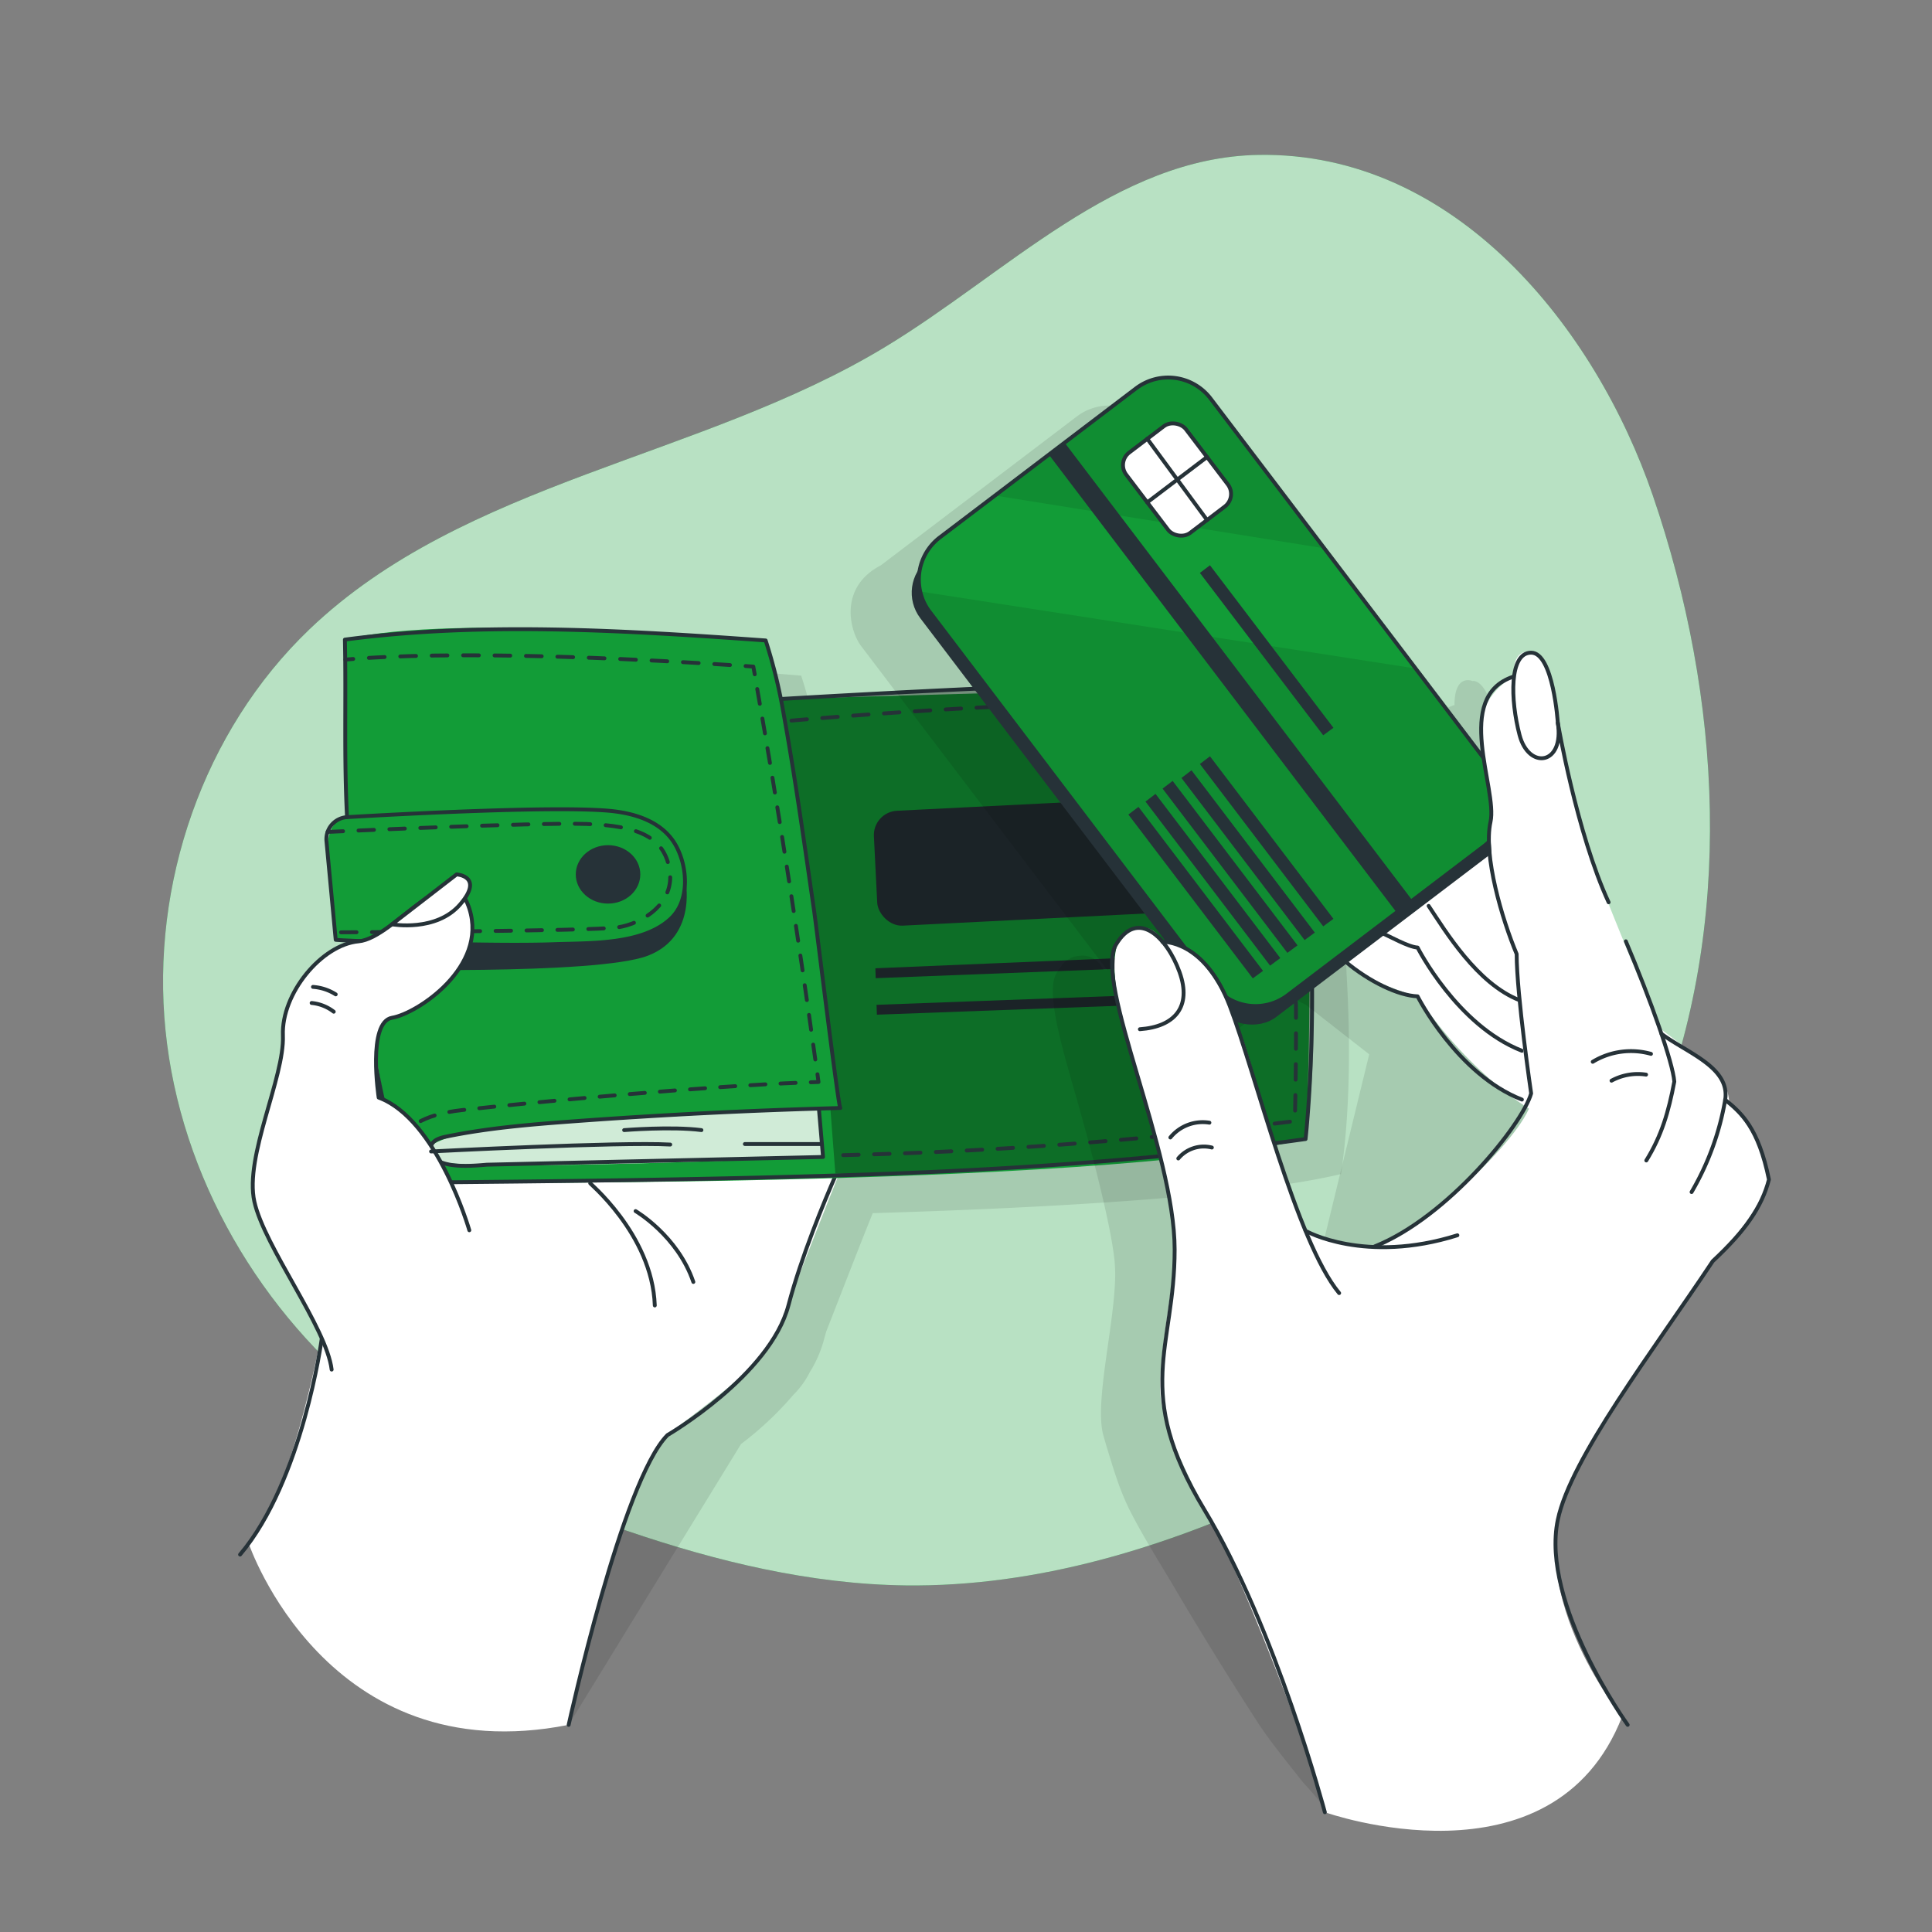 <svg xmlns="http://www.w3.org/2000/svg" viewBox="0 0 500 500"><rect x="0" y="0" width="500" height="500" fill="#808080" stroke="none"/><g id="freepik--background-simple--inject-3"><path d="M325.67,40.09c-36.81.63-65.19,30.73-96.7,49.77-47.58,28.75-108.69,34.59-148.88,73C52.58,189.19,39,228.83,42.84,266.7s24.64,73.37,54.72,96.71c19.18,14.87,41.69,24.9,64.66,32.75,23.28,7.94,47.52,13.83,72.12,14.14,34.09.43,67.58-9.88,98.42-24.43,21.45-10.11,42.13-22.47,59-39.14,15.94-15.74,28.16-35.08,36.53-55.86,20.69-51.36,17.4-110.23-.54-162.62C412.91,84.92,376.63,39.21,325.67,40.09Z" style="fill:#129C37"></path><path d="M325.67,40.09c-36.81.63-65.19,30.73-96.7,49.77-47.58,28.75-108.69,34.59-148.88,73C52.58,189.19,39,228.83,42.84,266.7s24.64,73.37,54.72,96.71c19.18,14.87,41.69,24.9,64.66,32.75,23.28,7.94,47.52,13.83,72.12,14.14,34.09.43,67.58-9.88,98.42-24.43,21.45-10.11,42.13-22.47,59-39.14,15.94-15.74,28.16-35.08,36.53-55.86,20.69-51.36,17.4-110.23-.54-162.62C412.91,84.92,376.63,39.21,325.67,40.09Z" style="fill:#fff;opacity:0.7"></path></g><g id="freepik--Wallet--inject-3"><path d="M348.49,252.05c-.26-7.53-.75-15.56-1.56-23.87-1.09-16.6-3.17-32.1-6.94-41.85h0C319.23,182.08,211.38,190,211.3,190l-.67-3-.27-1.19-.48-2.09-.13-.48c-.7-2.82-1.49-5.61-2.41-8.38h0s-81.76-7.3-108.88-.22h0c0,.24,0,.47,0,.71l.08,6.69c.08,12.95-.22,25.1.45,38.44v.1h0a2.17,2.17,0,0,0-.39,0,5.75,5.75,0,0,0-4.67,3.79h0a5.73,5.73,0,0,0-.29,2.42L94,231c0,.07,0,.13,0,.2,1,10.62,2,21.14,2,21.14h0s.52.05,1.37.09l4.49.32c-9.56.88-20,13.5-19.54,24.35s-10,31.28-7.39,43c2,9.16,12.29,23.89,17.3,35.08l-.39,2.22L69.47,402.32c1.5-2.2,15,56.5,77.7,44.07l44.61-72.68h0a86.06,86.06,0,0,0,13.58-12.77,22.21,22.21,0,0,0,4.21-5.82h0a31.1,31.1,0,0,0,3.61-8.2c.2-.76.41-1.51.63-2.28,3.64-9.27,8.5-21.92,12.06-30.68,47-1.4,96.35-4.27,121.13-10.1h.05C349.45,287.56,349.5,269.27,348.49,252.05ZM107.12,293.12a72.18,72.18,0,0,1-.7-8.17c.55,2.88,1.15,5.75,1.78,8.63C107.84,293.42,107.48,293.26,107.12,293.12Z" style="opacity:0.1"></path><path d="M64.36,399.45s20.08,59.37,82.81,46.94c0,0,13.92-65.35,25.58-75,7.52-6.2,24.13-17.32,27.68-25.37s17.81-46.28,20.57-50.88-29.92-57.53-29.92-57.53l-68.84,35.52-38.3,68S76.59,385.13,64.36,399.45Z" style="fill:#fff"></path><path d="M83.27,346.43s-4.91,36.71-21.14,55.89" style="fill:none;stroke:#263238;stroke-linecap:round;stroke-linejoin:round"></path><path d="M147.17,446.39s13.84-63.23,25.58-75c0,0,26.52-15.42,31.3-33.57,3.31-12.57,9.33-27.06,12.21-33.64" style="fill:none;stroke:#263238;stroke-linecap:round;stroke-linejoin:round"></path><path d="M152.75,306.21c-1-.64,16.05,13,16.71,31.64" style="fill:none;stroke:#263238;stroke-linecap:round;stroke-linejoin:round"></path><path d="M337.92,294.78c-55.28,13-233.32,11.29-233.32,11.29-1.5-3.16-3.31-11.12-5.06-20.34-3.5-18.51-6.77-42.1-6.77-42.1l-5.89-.41s-1-10.52-2-21.14,5-10.61,5-10.61l-.43-36.76-.11-9.18c27.12-7.08,108.88.22,108.88.22l2.55,8.86,1.42,6.28,128.68-3.63C342.67,207.77,337.92,294.78,337.92,294.78Z" style="fill:#129C37"></path><rect x="225.82" y="208.02" width="96.98" height="29.73" rx="6.29" transform="matrix(1, -0.05, 0.05, 1, -10.37, 13.41)" style="fill:#263238"></rect><polygon points="323.54 246.54 323.81 249.39 226.63 253.15 226.55 250.59 323.54 246.54" style="fill:#263238"></polygon><polygon points="324.02 256.45 324.11 259.01 226.94 262.6 226.85 260.05 324.02 256.45" style="fill:#263238"></polygon><path d="M330.85,177.26s14.34,68,7.07,117.52c0,0-90.68,10.64-121.73,8.92l-1.27-16.55,2.6-.4S205,192.29,202.16,180.89C202.16,180.89,310.15,173,330.85,177.26Z" style="opacity:0.3"></path><path d="M211.93,286.91,213,299.42s-91.4,4-99.44,1.09.43-7.55,21.69-9.22S211.93,286.91,211.93,286.91Z" style="fill:#fff;opacity:0.8"></path><ellipse cx="157.36" cy="226.29" rx="8.35" ry="7.56" style="fill:#263238"></ellipse><path d="M92.77,243.62a324,324,0,0,0,11.82,62.45c38.77-.33,77.53-.76,116.29-2s78.59-3.86,117-9.29c0,0,6.88-60.76-7.07-117.52-15.42-3.21-128.26,3.61-128.26,3.61" style="fill:none;stroke:#263238;stroke-linecap:round;stroke-linejoin:round"></path><path d="M211.93,286.91,213,299.42l-87,2c-3.59.31-9.18.78-12.48-.91-1.5-.77-2.58-2.65-1.87-4.19.64-1.38,2.32-1.87,3.82-2.17,10.64-2.19,21.5-3.11,32.33-3.91q34.78-2.58,69.67-3.49c-.49,0-6.16-46.79-6.79-51.11-2.46-16.9-4.8-33.87-7.84-50.68a136.57,136.57,0,0,0-4.69-19.21c-35.84-2.56-73.27-4.93-108.89-.22.33,15.87-.26,30,.55,45.94" style="fill:none;stroke:#263238;stroke-linecap:round;stroke-linejoin:round"></path><path d="M103.26,301.36a7.75,7.75,0,0,1-.38-2" style="fill:none;stroke:#263238;stroke-linecap:round;stroke-linejoin:round"></path><path d="M103.46,295.57c1.33-3.33,5.32-7.09,16.17-8.29,19.79-2.2,62.93-6.16,88.24-7.12" style="fill:none;stroke:#263238;stroke-linecap:round;stroke-linejoin:round;stroke-dasharray:3.911,3.911"></path><path d="M209.83,280.09l2-.07-.27-2" style="fill:none;stroke:#263238;stroke-linecap:round;stroke-linejoin:round"></path><path d="M211,274.19c-4.55-32.73-9.59-65.22-15.36-97.77" style="fill:none;stroke:#263238;stroke-linecap:round;stroke-linejoin:round;stroke-dasharray:3.882,3.882"></path><path d="M195.32,174.51l-.36-2-2-.14" style="fill:none;stroke:#263238;stroke-linecap:round;stroke-linejoin:round"></path><path d="M188.92,172.11c-16.63-1.11-63.92-3.88-95.47-1.72" style="fill:none;stroke:#263238;stroke-linecap:round;stroke-linejoin:round;stroke-dasharray:4.066,4.066"></path><path d="M91.41,170.54l-2,.16" style="fill:none;stroke:#263238;stroke-linecap:round;stroke-linejoin:round"></path><path d="M86.88,243.22l-2.39-25.5a5.72,5.72,0,0,1,5.37-6.25c14.7-.85,52.72-2.85,67.31-1.68,7,.56,14.61,2.81,18,9.51,2.82,5.52,3.24,13.8-1.49,18.34-7.2,6.9-20.86,6.37-30.14,6.7C126.26,245,86.89,243.37,86.88,243.22Z" style="fill:none;stroke:#263238;stroke-linecap:round;stroke-linejoin:round"></path><path d="M177.28,227.63c0-.71,3.64,14.65-9.66,19.72s-74.85,3.47-74.85,3.47v-7.2s43.54.92,50.79.72S176.5,246.55,177.28,227.63Z" style="fill:#263238"></path><path d="M164.49,313.43s10.88,6.37,14.95,18.34" style="fill:none;stroke:#263238;stroke-linecap:round;stroke-linejoin:round"></path><path d="M84.79,215.3s53.36-2.51,66.94-2.06,20.23,3.44,21.58,11.95S166.43,239,159.87,240s-73,1.29-73,1.29" style="fill:none;stroke:#263238;stroke-linecap:round;stroke-linejoin:round;stroke-dasharray:4,4"></path><path d="M121.46,318.39S113.2,289.7,98,284.05c0,0-3-19.58,3.48-20.66s24.78-13.14,20-28.19-19.13,7.55-28.69,8.42-20,13.5-19.57,24.36-10,31.29-7.39,43,18.7,32.6,20,43.47" style="fill:#fff;stroke:#263238;stroke-linecap:round;stroke-linejoin:round"></path><path d="M101.45,239.21s11.45,2.08,17.67-5.19-.94-7.73-.94-7.73Z" style="fill:#fff;stroke:#263238;stroke-linecap:round;stroke-linejoin:round"></path><path d="M81,255.41a12.58,12.58,0,0,1,5.88,1.93" style="fill:none;stroke:#263238;stroke-linecap:round;stroke-linejoin:round"></path><path d="M80.65,259.57a11.06,11.06,0,0,1,5.72,2.26" style="fill:none;stroke:#263238;stroke-linecap:round;stroke-linejoin:round"></path><path d="M111.56,298s49-2.53,61.9-1.79" style="fill:none;stroke:#263238;stroke-linecap:round;stroke-linejoin:round"></path><path d="M161.53,292.47s12.33-1,20,0" style="fill:none;stroke:#263238;stroke-linecap:round;stroke-linejoin:round"></path><line x1="192.77" y1="296.07" x2="212.72" y2="296.07" style="fill:none;stroke:#263238;stroke-linecap:round;stroke-linejoin:round"></line><path d="M204.84,186.49s87.63-7.83,122.84-3.36c0,0,9.5,17.47,7.43,107A1123.46,1123.46,0,0,1,215.83,299" style="fill:none;stroke:#263238;stroke-linecap:round;stroke-linejoin:round;stroke-dasharray:4,4"></path></g><g id="freepik--Card--inject-3"><g style="opacity:0.1"><path d="M442.06,310.39c-2.49-10.59-6.14-14.57-9.8-17.63,0,0-.08-6-4.77-9.42a31.8,31.8,0,0,0-4-3c-4.4-3.3-9.25-7-9.25-7-2.28-6.6-5.37-14.59-8.71-22.45l.17,1.79c-3.42-8.35-6.77-16.66-7.71-19.42l0-.06c1,2.66,2,5.23,3.1,7.6l-12.52-44.25c-.3-1.78-.61-3.53-.92-5.22-.6-5-2.23-14.42-6.16-15.09a3.27,3.27,0,0,0-.44,0s-4.63-2-4.63,6.21c-5.51,1.84-7.64,6-8.17,10.89a14.62,14.62,0,0,0-.1,4.7c.1,1.81.31,3.66.59,5.5L351,180.22,349.29,178l-21.88-28.8L298,110.4a13.77,13.77,0,0,0-19.3-2.63L242.19,135.5l-14.25,10.82c-10.93,5.69-8.08,16.93-5.05,20.92l63.67,83.81a6.63,6.63,0,0,0-1-.05s-1.82-4.29-6.32-3.61a5.21,5.21,0,0,0-2.68.89,4.81,4.81,0,0,0-1.79,1.63,14.22,14.22,0,0,0-1.34,1.92c-2.29,3.92-.17,13.51,3.14,25.22.21.76.42,1.49.62,2.17l0,.11.85,2.93c3.24,11.24,9.3,33.31,10.42,44.13.08,1,.13,2.07.15,3.07.07,12.46-5.46,33.32-3.08,41.94.31,1.13.63,2.21.95,3.28,1.77,5.76,3.35,11.21,6.13,16.62,3.38,6.6,7.41,12.93,11.18,19.32q10.38,17.61,21.48,34.8c3.41,5.26,7.4,10.06,11.26,15,1.77,2.27,5.63,5.68,6.3,8.59,0,0,34.23,2.83,53.39-9.34l-1.8-27.24,12.85-73.85c3.67-5.57,15-16.45,17.26-19.89,1.17-1.71,2.31-3.41,3.42-5.07,8.45-7.89,12.68-14,14.54-21.11C442.53,312.53,442.4,311.72,442.06,310.39ZM322.19,324.84v0Zm1.37,1.68-.17-.32a40.46,40.46,0,0,0,11,3.2C330.4,328.94,325.89,328.3,323.56,326.52ZM338,329.83h0l1.84.13A13.78,13.78,0,0,1,338,329.83Zm-14.8-4.06-2.3-4.56c-3.2-9.18-10.43-30.82-10.46-30.91h0A125,125,0,0,0,304.78,272a10.89,10.89,0,0,0,10.21-1.6l17.5-13.29c1.81,1.09,3.66,2.07,5.47,2.93l16.39,12.81-13,53.43Zm66.34-123.06h0c1.36,6.38,3.51,15.56,6.36,24.45A160.3,160.3,0,0,1,389.52,202.71Z"></path><path d="M315.25,459.45l.1.48S315.32,459.75,315.25,459.45Z"></path></g><path d="M376,204.67c1-.66,15.66-8.64,23,15.29s15.95,64.65,15.95,64.65L397.51,288s-16.16-8.6-30.64-30.14c0,0-20.3-5.26-29.14-17.76-8-11.36,16.68-53.07,16.68-53.07Z" style="fill:#fff"></path><path d="M369.73,234.45c4.32,6.48,12.5,20.11,23.54,24.41" style="fill:none;stroke:#263238;stroke-linecap:round;stroke-linejoin:round"></path><path d="M357.51,241.42c2,.81,7,3.69,9.36,3.8,0,0,10.19,20.17,27,26.72" style="fill:none;stroke:#263238;stroke-linecap:round;stroke-linejoin:round"></path><path d="M348.16,248.85c6.25,5.23,13.7,8.8,18.71,9,0,0,10.19,20.17,27,26.72" style="fill:none;stroke:#263238;stroke-linecap:round;stroke-linejoin:round"></path><rect x="267.27" y="108.53" width="91.28" height="148.81" rx="10.92" transform="translate(-46.91 226.54) rotate(-37.22)" style="fill:#263238"></rect><path d="M384,219l-50.74,38.55a13.75,13.75,0,0,1-19.3-2.64l-73.35-96.56a13.48,13.48,0,0,1-2.46-5.28,13.71,13.71,0,0,1,5.09-14l14.26-10.82L294,100.51a13.77,13.77,0,0,1,19.3,2.64l29.43,38.74,21.88,28.8,22,29A13.77,13.77,0,0,1,384,219Z" style="fill:#129C37"></path><path d="M342.69,141.89l-85.22-13.65L294,100.51a13.77,13.77,0,0,1,19.3,2.64Z" style="opacity:0.1"></path><path d="M384,219l-50.74,38.55a13.75,13.75,0,0,1-19.3-2.64l-73.35-96.56a13.48,13.48,0,0,1-2.46-5.28L366.29,173l20.32,26.75A13.77,13.77,0,0,1,384,219Z" style="opacity:0.1"></path><rect x="294.91" y="111.05" width="19.41" height="26.09" rx="4.08" transform="translate(-13.02 209.54) rotate(-37.22)" style="fill:#fff;stroke:#263238;stroke-linecap:round;stroke-linejoin:round"></rect><line x1="296.91" y1="113.56" x2="312.38" y2="134.58" style="fill:#fff;stroke:#263238;stroke-linecap:round;stroke-linejoin:round"></line><line x1="296.91" y1="130.01" x2="312.38" y2="118.28" style="fill:#fff;stroke:#263238;stroke-linecap:round;stroke-linejoin:round"></line><polygon points="326.87 251.26 324.23 253.2 292.02 210.8 294.64 208.82 326.87 251.26" style="fill:#263238"></polygon><polygon points="331.34 247.95 328.7 249.91 296.45 207.44 299.05 205.46 331.34 247.95" style="fill:#263238"></polygon><polygon points="335.8 244.66 333.17 246.6 300.87 204.09 303.48 202.1 335.8 244.66" style="fill:#263238"></polygon><polygon points="340.27 241.35 337.63 243.29 305.76 201.34 308.36 199.35 340.27 241.35" style="fill:#263238"></polygon><polygon points="345.09 237.79 342.45 239.74 310.53 197.72 313.14 195.73 345.09 237.79" style="fill:#263238"></polygon><polygon points="345.09 188.35 342.45 190.29 310.53 148.27 313.14 146.29 345.09 188.35" style="fill:#263238"></polygon><rect x="315.94" y="101.01" width="5.13" height="148.7" transform="translate(-41.2 228.39) rotate(-37.22)" style="fill:#263238"></rect><path d="M384,219l-50.74,38.55a13.75,13.75,0,0,1-19.3-2.64l-73.35-96.56a13.48,13.48,0,0,1-2.46-5.28,13.71,13.71,0,0,1,5.09-14l14.26-10.82L294,100.51a13.77,13.77,0,0,1,19.3,2.64l29.43,38.74,21.88,28.8,22,29A13.77,13.77,0,0,1,384,219Z" style="fill:none;stroke:#263238;stroke-linecap:round;stroke-linejoin:round"></path><path d="M342.87,469s59.06,21,76.93-24.74c0,0-27.95-34-12.69-61.78,9.6-17.5,36.15-56.13,36.15-56.13s11.09-10.53,14.54-21.11c0,0-1.9-11.79-10.26-19.77,0,0-.09-6-4.78-9.42s-13.29-10-13.29-10S415.33,232.13,413.23,226s-6.32-17.72-8.43-30.52-4.06-26.58-8.54-26.54c0,0-4.62-2-4.62,6.21,0,0-9.7,5-8.27,15.58s2.75,16.05,2.37,22,1.53,26.61,6.31,33.09c0,0,1.6,29,4,36.55.08.23.15.44.22.63,2.52,6.39-22.66,31-36.29,37.66,0,0-1.43,2.66-6.72,1.93s-14.24-1.07-15.78-5S325.69,283,325.69,283s-8.29-39.3-24.85-39.29c0,0-2.51-6-9-2.72s-2.24,21.16.63,30.94,10.14,35.49,11.32,47.32-5.52,35.53-3,44.85,5.32,15.61,13.36,30.87S340,455.73,342.87,469Z" style="fill:#fff"></path><path d="M342.87,469s-12.64-47.58-31.22-78.35S304,349,304,323.39s-20.87-69.21-15.24-78.82,13.31-1.92,16.52,7.05S304,265.72,295,266.36" style="fill:none;stroke:#263238;stroke-linecap:round;stroke-linejoin:round"></path><path d="M300.84,243.75s10.79-.66,17.42,16.59,17.25,61,28.31,74.31" style="fill:none;stroke:#263238;stroke-linecap:round;stroke-linejoin:round"></path><path d="M337.84,318.49c.06.14,15.45,8.72,39.33,1.2" style="fill:none;stroke:#263238;stroke-linecap:round;stroke-linejoin:round"></path><path d="M302.89,294.38a10.81,10.81,0,0,1,10.1-3.83" style="fill:none;stroke:#263238;stroke-linecap:round;stroke-linejoin:round"></path><path d="M304.94,299.81a8.61,8.61,0,0,1,8.69-2.83" style="fill:none;stroke:#263238;stroke-linecap:round;stroke-linejoin:round"></path><path d="M391.64,175.12c-15.7,5.23-4,28.94-5.9,37.59s3,25.21,6.77,34.19c0,10.53,3.75,36.08,3.75,36.08-2.32,8.13-21.68,32.09-40.49,39.59" style="fill:none;stroke:#263238;stroke-linecap:round;stroke-linejoin:round"></path><path d="M403.16,187.06s-1.17-18.15-6.9-18.15-5.38,12.23-3,21.31S404.9,198,403.16,187.06Z" style="fill:none;stroke:#263238;stroke-linecap:round;stroke-linejoin:round"></path><path d="M403.16,187.06s4.88,28.53,13.15,46.45" style="fill:none;stroke:#263238;stroke-linecap:round;stroke-linejoin:round"></path><path d="M426.06,300.33c4-6.48,5.77-12.61,7.25-20.41-.37-4.89-6-20.85-12.54-36.31" style="fill:none;stroke:#263238;stroke-linecap:round;stroke-linejoin:round"></path><path d="M430,267.56c6.49,4.88,17.78,8.63,16.48,17.05a70.79,70.79,0,0,1-8.7,23.89" style="fill:none;stroke:#263238;stroke-linecap:round;stroke-linejoin:round"></path><path d="M421.24,446.39S398.63,415,403.16,393.32c3.33-15.95,24.74-43.84,40.1-66.94,8.46-7.89,12.69-14,14.54-21.11-2.71-13.35-7.11-17.24-11.34-20.66" style="fill:none;stroke:#263238;stroke-linecap:round;stroke-linejoin:round"></path><path d="M427.27,272.74a19.11,19.11,0,0,0-15.07,2.05" style="fill:none;stroke:#263238;stroke-linecap:round;stroke-linejoin:round"></path><path d="M426,278.11a14.25,14.25,0,0,0-8.94,1.57" style="fill:none;stroke:#263238;stroke-linecap:round;stroke-linejoin:round"></path></g></svg>